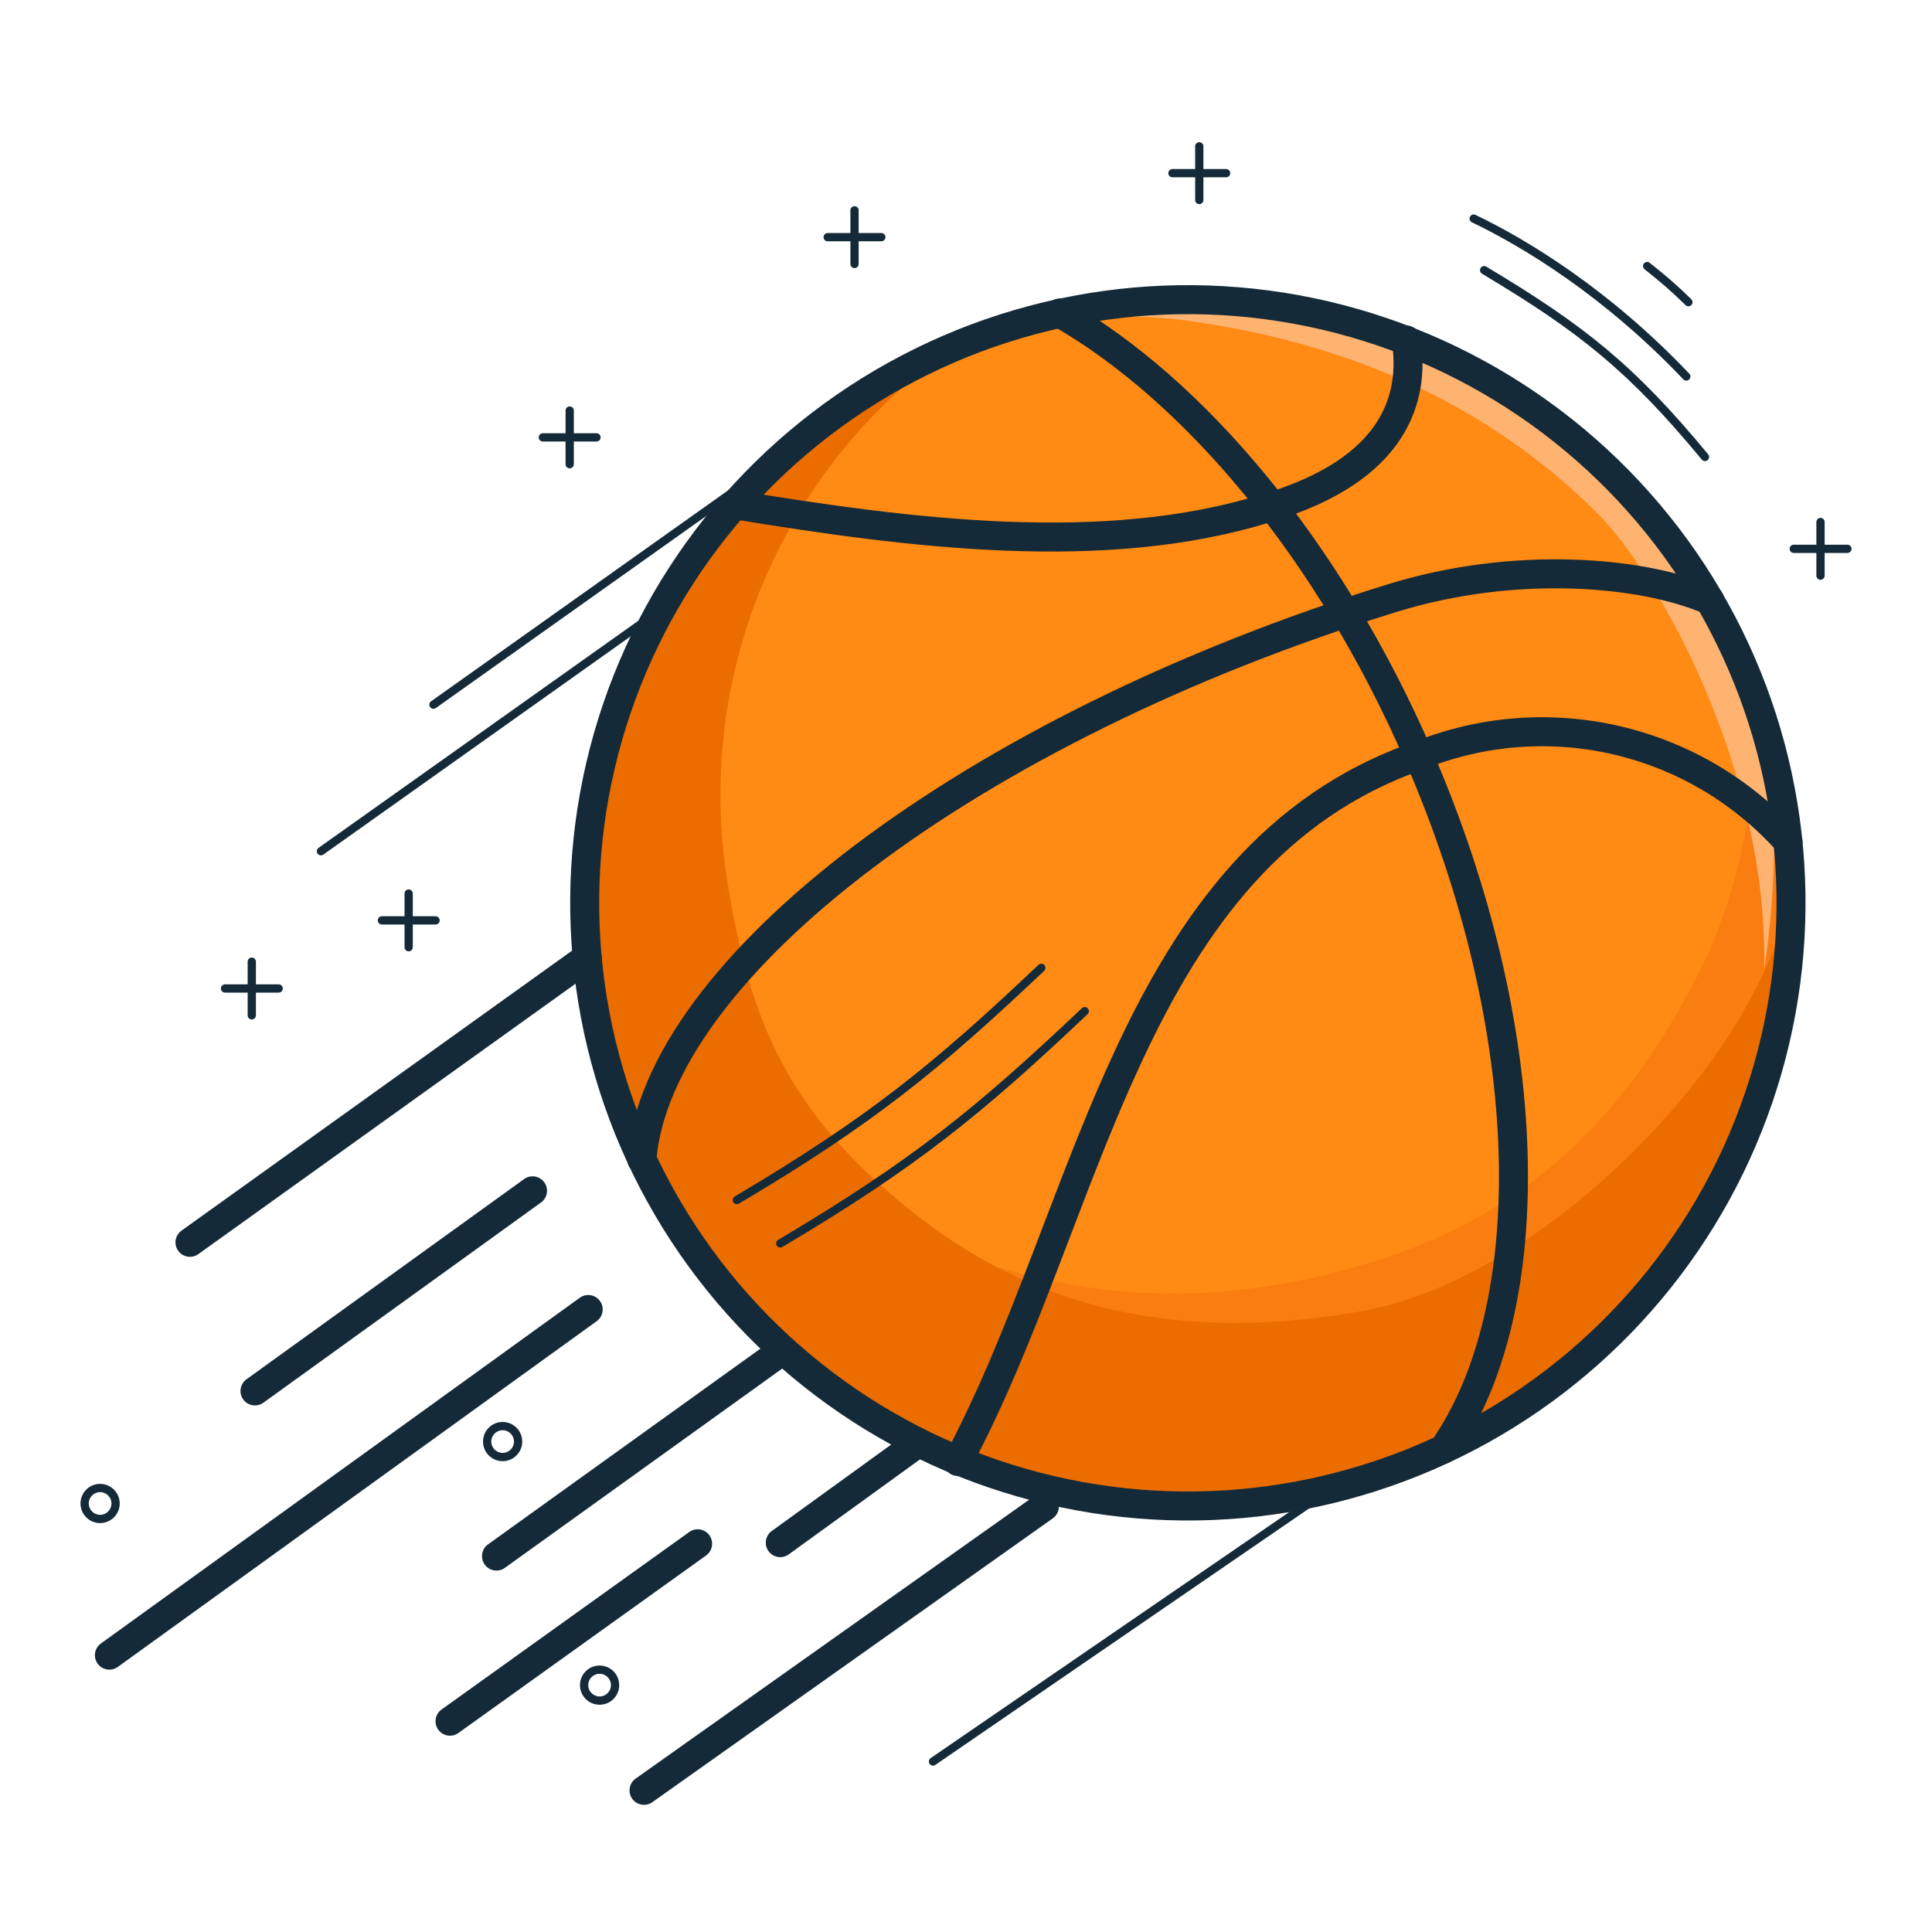 <svg width="588" height="588" viewBox="0 0 588 588" fill="none" xmlns="http://www.w3.org/2000/svg">
<path fill-rule="evenodd" clip-rule="evenodd" d="M554.068 157.613C554.762 157.613 555.324 158.175 555.324 158.869V175.202C555.324 175.896 554.762 176.459 554.068 176.459C553.374 176.459 552.811 175.896 552.811 175.202V158.869C552.811 158.175 553.374 157.613 554.068 157.613Z" fill="#142A38"/>
<path fill-rule="evenodd" clip-rule="evenodd" d="M76.63 291.421C77.324 291.421 77.886 291.984 77.886 292.678V309.011C77.886 309.705 77.324 310.268 76.63 310.268C75.936 310.268 75.374 309.705 75.374 309.011V292.678C75.374 291.984 75.936 291.421 76.63 291.421Z" fill="#142A38"/>
<path fill-rule="evenodd" clip-rule="evenodd" d="M124.376 270.692C125.07 270.692 125.633 271.254 125.633 271.948V288.281C125.633 288.975 125.07 289.538 124.376 289.538C123.682 289.538 123.12 288.975 123.12 288.281V271.948C123.12 271.254 123.682 270.692 124.376 270.692Z" fill="#142A38"/>
<path fill-rule="evenodd" clip-rule="evenodd" d="M544.665 167.035C544.665 166.341 545.228 165.778 545.922 165.778H562.255C562.949 165.778 563.512 166.341 563.512 167.035C563.512 167.729 562.949 168.291 562.255 168.291H545.922C545.228 168.291 544.665 167.729 544.665 167.035Z" fill="#142A38"/>
<path fill-rule="evenodd" clip-rule="evenodd" d="M67.227 300.844C67.227 300.15 67.79 299.587 68.484 299.587H84.817C85.511 299.587 86.073 300.15 86.073 300.844C86.073 301.537 85.511 302.1 84.817 302.1H68.484C67.79 302.1 67.227 301.537 67.227 300.844Z" fill="#142A38"/>
<path fill-rule="evenodd" clip-rule="evenodd" d="M114.974 280.114C114.974 279.42 115.536 278.857 116.23 278.857H132.564C133.258 278.857 133.82 279.42 133.82 280.114C133.82 280.808 133.258 281.37 132.564 281.37H116.23C115.536 281.37 114.974 280.808 114.974 280.114Z" fill="#142A38"/>
<g clip-path="url(#clip0_553_8582)">
<path d="M522.056 185.729C545.672 228.305 551.408 278.518 538.001 325.323C524.594 372.128 493.143 411.69 450.567 435.306C407.991 458.922 357.778 464.658 310.973 451.251C264.168 437.844 224.606 406.393 200.99 363.817C189.296 342.736 181.869 319.558 179.134 295.606C176.398 271.654 178.406 247.398 185.045 224.223C191.683 201.047 202.821 179.406 217.823 160.535C232.825 141.664 251.397 125.933 272.478 114.24C293.56 102.546 316.738 95.12 340.69 92.384C364.642 89.648 388.898 91.657 412.073 98.295C435.249 104.933 456.89 116.071 475.76 131.073C494.631 146.075 510.363 164.647 522.056 185.729Z" fill="#FF8A14"/>
<path d="M202.583 288.574C202.583 288.574 237.527 355.529 277.031 375.288C331.055 400.73 380.554 396.473 422.459 382.512C464.364 368.551 494.181 340.677 516.379 297.39C528.943 272.89 533.915 247.409 535.539 211.325C535.539 211.325 548.357 290.634 537.789 316.865C527.22 343.095 504.594 367.936 483.472 386.741C462.351 405.546 437.169 419.214 409.892 426.679C382.615 434.143 353.982 435.202 326.229 429.772C298.475 424.342 272.352 412.57 249.9 395.376C227.448 378.182 209.274 356.031 196.797 330.652C184.32 305.274 202.588 288.575 202.588 288.575L202.583 288.574Z" fill="#FA7D11"/>
<path d="M291.189 104.976C275.842 115.498 262.385 128.54 251.387 143.55C225.313 179.202 214.469 223.752 221.241 267.399C228.014 311.046 240.06 339.143 278.286 369.32C308.44 393.125 350.53 410.468 414.607 399.017C452.976 392.161 494.595 358.816 520.67 323.164C531.641 308.135 539.992 291.359 545.369 273.545C542.817 301.709 533.359 345.916 518.561 370.015C503.763 394.114 483.595 414.466 459.632 429.483C435.668 444.499 408.558 453.773 380.418 456.581C352.278 459.389 323.87 455.654 297.412 445.669C270.954 435.683 247.162 419.717 227.894 399.017C208.626 378.317 194.403 353.444 186.337 326.339C178.27 299.235 176.578 270.632 181.392 242.765C186.206 214.898 197.396 188.521 214.089 165.694C233.754 138.786 260.421 117.785 291.189 104.976Z" fill="#EB6D00"/>
<path d="M536.928 295.177C536.928 295.177 536.928 295.176 536.929 295.177C538.312 233.851 504.148 173.974 485.977 156.012C464.428 134.713 427.54 107.28 364.076 97.993C348.905 95.772 341.704 96.192 325.401 97.341C325.4 97.341 361.872 88.005 361.872 88.005L361.871 88.006C384.026 92.926 424.259 95.986 446.137 112.494C472.183 127.541 489.13 145.172 507.969 165.681C526.809 186.19 530.381 202.612 536.598 225.735C543.893 252.868 536.928 295.177 536.928 295.177Z" fill="#FFB371"/>
<path fill-rule="evenodd" clip-rule="evenodd" d="M340.188 88C315.661 90.802 291.926 98.407 270.337 110.381C248.749 122.356 229.731 138.465 214.368 157.79C199.006 177.115 187.6 199.276 180.802 223.008C174.004 246.741 171.947 271.58 174.749 296.107C177.55 320.635 185.155 344.37 197.13 365.959C221.314 409.558 261.827 441.765 309.757 455.494C357.687 469.223 409.108 463.35 452.707 439.166C496.307 414.982 528.513 374.469 542.242 326.539C555.972 278.609 550.098 227.188 525.914 183.589C513.94 162.001 497.83 142.982 478.506 127.62C459.181 112.257 437.02 100.851 413.288 94.053C389.555 87.255 364.716 85.198 340.188 88ZM274.618 118.099C295.193 106.687 317.814 99.439 341.19 96.769C364.566 94.099 388.239 96.059 410.857 102.538C433.476 109.017 454.596 119.887 473.014 134.528C491.431 149.17 506.784 167.295 518.196 187.87C541.245 229.422 546.842 278.429 533.758 324.109C520.673 369.789 489.979 408.4 448.426 431.448C406.873 454.496 357.867 460.094 312.187 447.009C266.507 433.925 227.896 403.23 204.848 361.678C193.435 341.103 186.187 318.482 183.517 295.106C180.847 271.73 182.808 248.057 189.286 225.439C195.765 202.82 206.635 181.699 221.277 163.282C235.918 144.865 254.043 129.512 274.618 118.099Z" fill="#142A38"/>
<path fill-rule="evenodd" clip-rule="evenodd" d="M211.243 304.874C199.425 320.884 192.198 337.053 190.949 352.565C190.754 354.994 192.565 357.122 194.994 357.317C197.423 357.513 199.551 355.702 199.747 353.273C200.819 339.945 207.118 325.323 218.343 310.116C229.548 294.936 245.494 279.406 265.449 264.318C305.356 234.141 360.915 206.018 425.452 186.118C461.268 175.128 498.896 178.227 518.634 186.769C520.871 187.737 523.469 186.708 524.437 184.472C525.405 182.235 524.376 179.637 522.139 178.669C500.177 169.165 460.352 166.177 422.86 177.682L422.854 177.683C357.513 197.831 300.99 226.378 260.125 257.278C239.694 272.728 223.08 288.838 211.243 304.874Z" fill="#142A38"/>
<path fill-rule="evenodd" clip-rule="evenodd" d="M318.68 93.075C317.469 95.19 318.201 97.886 320.316 99.098C360.098 121.88 400.614 169.393 427.694 231.728C445.728 273.239 455.012 314.665 456.098 350.924C457.186 387.27 450.033 417.991 435.698 438.515C434.302 440.513 434.79 443.264 436.788 444.66C438.786 446.055 441.537 445.567 442.933 443.569C458.749 420.926 466.04 388.076 464.92 350.66C463.796 313.157 454.217 270.631 435.789 228.211C408.177 164.651 366.566 115.413 324.702 91.439C322.587 90.228 319.891 90.96 318.68 93.075Z" fill="#142A38"/>
<path fill-rule="evenodd" clip-rule="evenodd" d="M219.318 152.908C218.924 155.313 220.553 157.583 222.958 157.978C275.898 166.666 336.489 174.621 386.979 158.809C407.267 152.758 419.533 143.829 426.263 133.545C433.012 123.233 433.777 112.198 432.347 102.81C431.98 100.401 429.729 98.745 427.32 99.112C424.911 99.479 423.255 101.73 423.622 104.139C424.829 112.061 424.106 120.724 418.878 128.712C413.635 136.724 403.443 144.693 384.429 150.36L384.369 150.377C336.16 165.485 277.586 158 224.388 149.268C221.983 148.874 219.713 150.503 219.318 152.908ZM347.887 322.268C366.629 282.359 390.765 249.03 433.045 234.221L433.245 234.15L433.243 234.146C451.578 226.716 471.76 225.13 491.03 229.606C510.3 234.081 527.718 244.399 540.901 259.149C542.525 260.966 545.315 261.123 547.132 259.499C548.949 257.874 549.106 255.085 547.481 253.268C533.086 237.162 514.068 225.896 493.027 221.009C472.02 216.13 450.021 217.848 430.027 225.926C384.483 241.918 359.005 277.832 339.898 318.516C331.542 336.31 324.325 355.196 317.195 373.853C316.175 376.522 315.157 379.186 314.137 381.842C305.959 403.146 297.686 423.935 287.634 442.719C286.484 444.868 287.294 447.542 289.443 448.692C291.591 449.842 294.266 449.032 295.416 446.883C305.757 427.56 314.202 406.3 322.377 385.005C323.403 382.331 324.426 379.656 325.447 376.985C332.589 358.297 339.681 339.743 347.887 322.268Z" fill="#142A38"/>
</g>
<path fill-rule="evenodd" clip-rule="evenodd" d="M321.457 455.981C322.862 457.962 322.394 460.707 320.413 462.111L198.54 548.49C196.559 549.894 193.814 549.426 192.409 547.445C191.005 545.464 191.473 542.719 193.454 541.314L315.327 454.936C317.308 453.531 320.053 453.999 321.457 455.981Z" fill="#142A38"/>
<path fill-rule="evenodd" clip-rule="evenodd" d="M403.1 454.359C403.492 454.932 403.347 455.714 402.774 456.106L284.671 537.145C284.099 537.538 283.317 537.392 282.924 536.82C282.532 536.248 282.677 535.466 283.25 535.073L401.353 454.034C401.925 453.642 402.707 453.787 403.1 454.359Z" fill="#142A38"/>
<path fill-rule="evenodd" clip-rule="evenodd" d="M331.049 306.891C331.526 307.395 331.504 308.19 331 308.667C298.672 339.265 278.946 355.296 238.116 379.509C237.519 379.863 236.749 379.666 236.395 379.069C236.041 378.472 236.238 377.701 236.834 377.347C277.474 353.247 297.054 337.337 329.272 306.842C329.776 306.365 330.572 306.387 331.049 306.891Z" fill="#142A38"/>
<path fill-rule="evenodd" clip-rule="evenodd" d="M317.831 293.7C318.308 294.204 318.286 294.999 317.782 295.476C285.455 326.074 265.728 342.104 224.898 366.317C224.302 366.671 223.531 366.475 223.177 365.878C222.823 365.281 223.02 364.51 223.617 364.156C264.256 340.055 283.836 324.146 316.055 293.651C316.559 293.174 317.354 293.196 317.831 293.7Z" fill="#142A38"/>
<path fill-rule="evenodd" clip-rule="evenodd" d="M450.612 81.583C450.968 80.987 451.739 80.793 452.335 81.149C482.211 99.01 497.401 111.102 519.877 138.279C520.319 138.814 520.244 139.606 519.709 140.048C519.175 140.491 518.383 140.416 517.94 139.881C495.673 112.956 480.714 101.043 451.045 83.306C450.45 82.95 450.256 82.178 450.612 81.583Z" fill="#142A38"/>
<path fill-rule="evenodd" clip-rule="evenodd" d="M447.378 65.984C447.677 65.358 448.428 65.094 449.054 65.393C464.903 72.984 489.849 88.146 514.128 113.719C514.605 114.223 514.585 115.018 514.081 115.496C513.578 115.973 512.783 115.953 512.305 115.45C488.271 90.133 463.588 75.141 447.968 67.66C447.342 67.36 447.078 66.61 447.378 65.984Z" fill="#142A38"/>
<path fill-rule="evenodd" clip-rule="evenodd" d="M500.32 80.189C500.753 79.647 501.543 79.557 502.086 79.99C507.32 84.163 510.142 86.562 514.745 91.068C515.241 91.554 515.25 92.349 514.764 92.845C514.279 93.341 513.484 93.35 512.988 92.864C508.461 88.434 505.709 86.092 500.519 81.955C499.977 81.522 499.887 80.732 500.32 80.189Z" fill="#142A38"/>
<path fill-rule="evenodd" clip-rule="evenodd" d="M365 43.279C365.694 43.279 366.257 43.841 366.257 44.535V60.869C366.257 61.562 365.694 62.125 365 62.125C364.306 62.125 363.744 61.562 363.744 60.869V44.535C363.744 43.841 364.306 43.279 365 43.279Z" fill="#142A38"/>
<path fill-rule="evenodd" clip-rule="evenodd" d="M355.572 52.701C355.572 52.007 356.134 51.445 356.828 51.445H373.161C373.855 51.445 374.418 52.007 374.418 52.701C374.418 53.395 373.855 53.957 373.161 53.957H356.828C356.134 53.957 355.572 53.395 355.572 52.701Z" fill="#142A38"/>
<path fill-rule="evenodd" clip-rule="evenodd" d="M260.074 62.754C260.768 62.754 261.33 63.316 261.33 64.01V80.344C261.33 81.037 260.768 81.6 260.074 81.6C259.38 81.6 258.817 81.037 258.817 80.344V64.01C258.817 63.316 259.38 62.754 260.074 62.754Z" fill="#142A38"/>
<path fill-rule="evenodd" clip-rule="evenodd" d="M250.645 72.176C250.645 71.482 251.208 70.919 251.901 70.919H268.235C268.929 70.919 269.491 71.482 269.491 72.176C269.491 72.87 268.929 73.432 268.235 73.432H251.901C251.208 73.432 250.645 72.87 250.645 72.176Z" fill="#142A38"/>
<path fill-rule="evenodd" clip-rule="evenodd" d="M173.384 123.688C174.078 123.688 174.641 124.251 174.641 124.945V141.278C174.641 141.972 174.078 142.534 173.384 142.534C172.69 142.534 172.128 141.972 172.128 141.278V124.945C172.128 124.251 172.69 123.688 173.384 123.688Z" fill="#142A38"/>
<path fill-rule="evenodd" clip-rule="evenodd" d="M163.955 133.114C163.955 132.42 164.518 131.857 165.212 131.857H181.545C182.239 131.857 182.802 132.42 182.802 133.114C182.802 133.807 182.239 134.37 181.545 134.37H165.212C164.518 134.37 163.955 133.807 163.955 133.114Z" fill="#142A38"/>
<path fill-rule="evenodd" clip-rule="evenodd" d="M197.332 188.295C197.733 188.861 197.6 189.645 197.035 190.047L98.406 260.092C97.84 260.494 97.056 260.361 96.654 259.795C96.252 259.23 96.385 258.445 96.951 258.044L195.58 187.998C196.145 187.596 196.93 187.729 197.332 188.295Z" fill="#142A38"/>
<path fill-rule="evenodd" clip-rule="evenodd" d="M231.571 143.692C231.973 144.258 231.84 145.042 231.274 145.444L132.646 215.489C132.08 215.891 131.296 215.758 130.894 215.193C130.492 214.627 130.625 213.843 131.191 213.441L229.819 143.395C230.385 142.994 231.169 143.127 231.571 143.692Z" fill="#142A38"/>
<path fill-rule="evenodd" clip-rule="evenodd" d="M182.596 395.958C184.018 397.927 183.574 400.676 181.605 402.097L35.86 507.322C33.891 508.744 31.142 508.3 29.721 506.331C28.299 504.362 28.743 501.613 30.712 500.191L176.457 394.966C178.426 393.545 181.174 393.989 182.596 395.958Z" fill="#142A38"/>
<path fill-rule="evenodd" clip-rule="evenodd" d="M165.651 359.838C167.072 361.808 166.626 364.556 164.656 365.977L80.162 426.913C78.193 428.334 75.444 427.888 74.023 425.918C72.603 423.949 73.048 421.2 75.018 419.78L159.512 358.843C161.482 357.423 164.23 357.868 165.651 359.838Z" fill="#142A38"/>
<path fill-rule="evenodd" clip-rule="evenodd" d="M182.307 288.859C183.722 290.833 183.269 293.58 181.295 294.995L60.365 381.688C58.391 383.103 55.644 382.65 54.229 380.676C52.814 378.702 53.267 375.955 55.241 374.54L176.171 287.847C178.145 286.432 180.892 286.885 182.307 288.859Z" fill="#142A38"/>
<path fill-rule="evenodd" clip-rule="evenodd" d="M239.468 410.1C240.885 412.072 240.435 414.82 238.463 416.237L153.655 477.173C151.682 478.59 148.935 478.14 147.518 476.168C146.1 474.196 146.55 471.448 148.523 470.031L233.331 409.095C235.303 407.678 238.051 408.128 239.468 410.1Z" fill="#142A38"/>
<path fill-rule="evenodd" clip-rule="evenodd" d="M215.911 467.271C217.325 469.245 216.872 471.992 214.898 473.407L139.513 527.433C137.539 528.848 134.792 528.394 133.377 526.42C131.962 524.446 132.416 521.699 134.39 520.284L209.775 466.259C211.749 464.844 214.496 465.297 215.911 467.271Z" fill="#142A38"/>
<path fill-rule="evenodd" clip-rule="evenodd" d="M283.115 436.473C284.539 438.441 284.099 441.19 282.132 442.614L240.042 473.082C238.074 474.506 235.325 474.066 233.901 472.098C232.477 470.131 232.917 467.382 234.885 465.958L276.975 435.49C278.942 434.066 281.691 434.506 283.115 436.473Z" fill="#142A38"/>
<path fill-rule="evenodd" clip-rule="evenodd" d="M30.468 454.126C28.56 454.126 27.013 455.673 27.013 457.581C27.013 459.489 28.56 461.036 30.468 461.036C32.376 461.036 33.923 459.489 33.923 457.581C33.923 455.673 32.376 454.126 30.468 454.126ZM24.5 457.581C24.5 454.285 27.172 451.613 30.468 451.613C33.764 451.613 36.436 454.285 36.436 457.581C36.436 460.877 33.764 463.549 30.468 463.549C27.172 463.549 24.5 460.877 24.5 457.581Z" fill="#142A38"/>
<path fill-rule="evenodd" clip-rule="evenodd" d="M152.974 435.282C151.066 435.282 149.519 436.829 149.519 438.737C149.519 440.645 151.066 442.192 152.974 442.192C154.882 442.192 156.429 440.645 156.429 438.737C156.429 436.829 154.882 435.282 152.974 435.282ZM147.006 438.737C147.006 435.441 149.678 432.769 152.974 432.769C156.27 432.769 158.942 435.441 158.942 438.737C158.942 442.033 156.27 444.705 152.974 444.705C149.678 444.705 147.006 442.033 147.006 438.737Z" fill="#142A38"/>
<path fill-rule="evenodd" clip-rule="evenodd" d="M182.484 509.411C180.576 509.411 179.029 510.958 179.029 512.866C179.029 514.774 180.576 516.321 182.484 516.321C184.392 516.321 185.939 514.774 185.939 512.866C185.939 510.958 184.392 509.411 182.484 509.411ZM176.516 512.866C176.516 509.57 179.188 506.898 182.484 506.898C185.78 506.898 188.452 509.57 188.452 512.866C188.452 516.162 185.78 518.834 182.484 518.834C179.188 518.834 176.516 516.162 176.516 512.866Z" fill="#142A38"/>
<defs>
<clipPath id="clip0_553_8582">
<rect width="376.297" height="376.297" fill="white" transform="translate(173.389 86.624)"/>
</clipPath>
</defs>
</svg>
